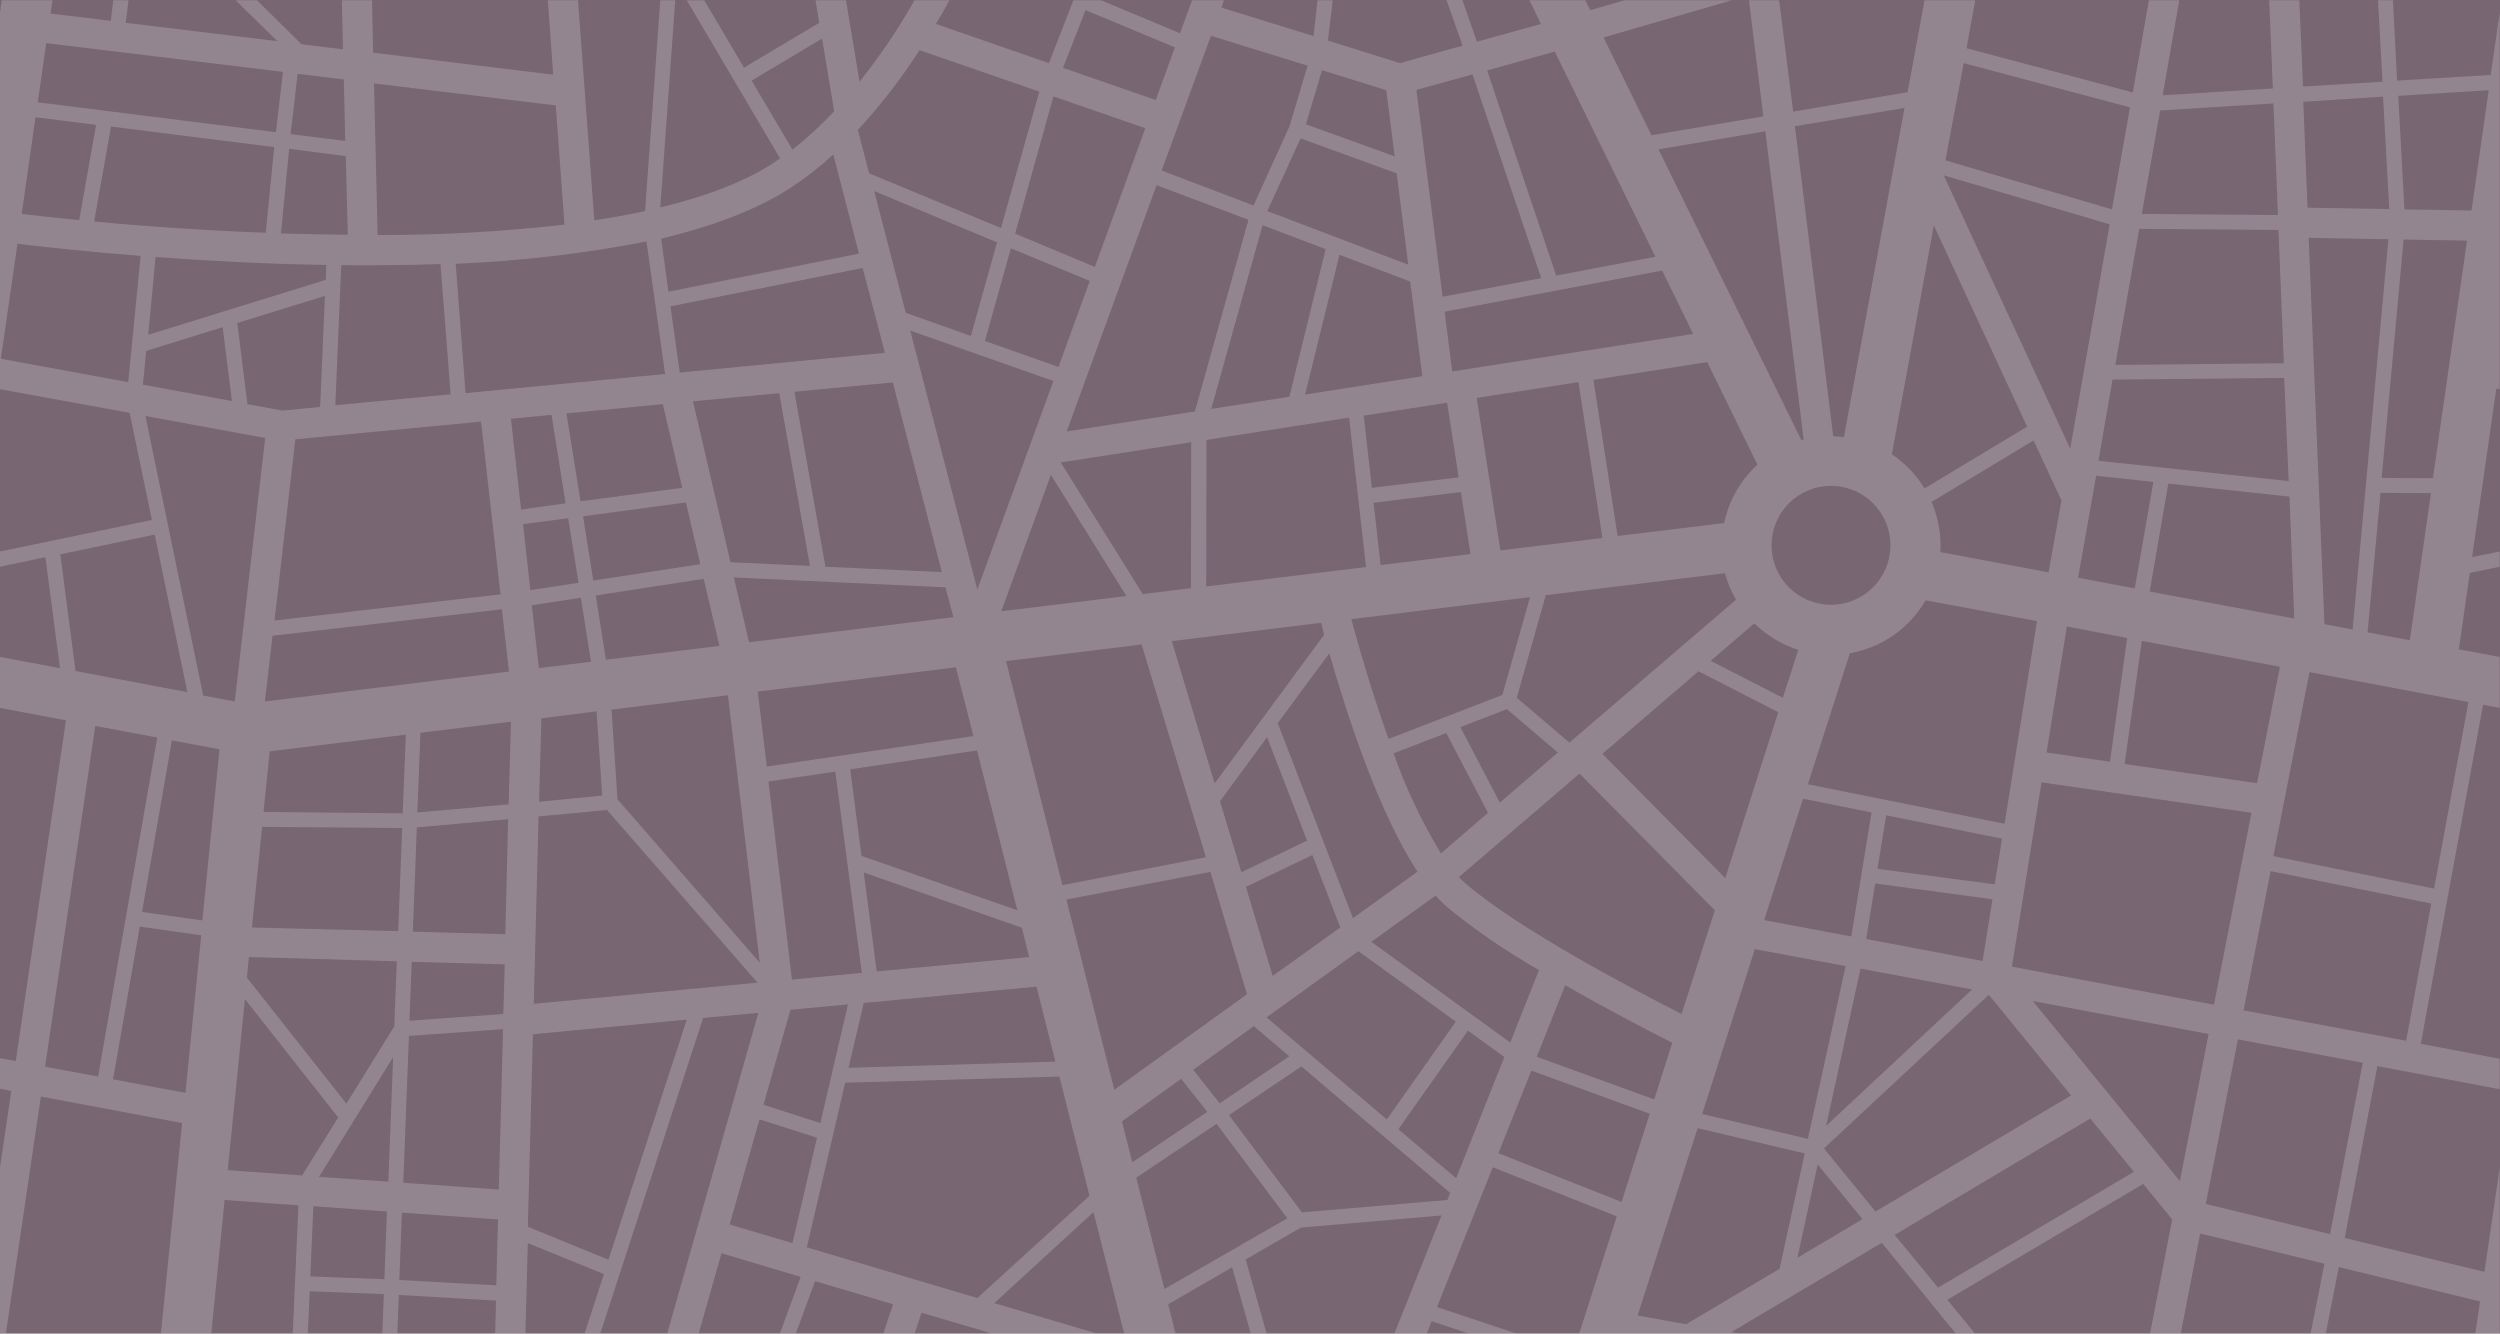 <svg xmlns="http://www.w3.org/2000/svg" xmlns:xlink="http://www.w3.org/1999/xlink" width="375" height="200.042" viewBox="0 0 375 200.042">
  <rect x="0" y="0" width="375" height="200.042" fill="#808080" stroke="none"/>
  <defs>
    <clipPath id="clip-path">
      <rect width="375" height="200.042" fill="none"/>
    </clipPath>
    <clipPath id="clip-path-2">
      <path id="Path_116" data-name="Path 116" d="M298.233,364.332l25.11,4.9-1.014,5.707h4.565l10.949-62.437,2.536,62.437H344.9l-.845-21.052,11.5-.338,1.184,21.39h2.24L357.8,353.51l17.2-.465v-4.481l-14.161.38-1.1-7.567,15.26.465V339.6l-15.6-.465-2.114-14.669,9.215-10.146,8.455,5.369v-2.705l-6.933-4.4,6.933-7.651V301.6l-18.135,20.037c-.972-5.538-3.382-19.657-4.4-25.617L375,299.866V295.3l-11.245-1.945,2.663-16.782c3,.634,5.876,1.226,8.581,1.776v-4.608l-6.425-1.31L375,264.273v-7.313l-11.329,14.457L349,268.373l6.256-43.879,19.7,3.551v-7.609l-2.071-.38,2.071-14.161V175.035l-2.283,15.641L351.708,185.6c1.057-5.538,3.847-20.206,4.9-25.786l18.346,3.466v-4.565l-11.836-2.24,9.342-50.854,2.494.465V98.437l-6.13-1.141,1.649-11.456,4.481-.93V82.627l-4.143.845,3.635-25.279.507.085V1.8L373.6,11.145l-14.034.845L358.936-.058H356.7l.676,12.217-11.921.719L344.9-.058h-4.523l.55,13.231L324.4,14.188,326.894-.058h-4.565l-2.41,13.823L294.978,7.129l1.31-7.186h-7.609l-2.536,13.781L268.98,16.64l-2.114-16.7h-4.523L264.5,17.359l-16.782,2.832L240.531,5.522c4.27-1.226,11.456-3.34,19.234-5.58H243.659l-5.115,1.48-.761-1.48h-8.37l1.733,3.551c-2.621.719-6.13,1.691-9.6,2.663-.55-1.522-1.31-3.762-2.2-6.256h-2.367l2.41,6.848c-4.185,1.141-7.905,2.2-9.385,2.621L199.188,5.987l.719-6.045h-2.283l-.592,5.369-13.823-4.27.38-1.1h-4.777L177,4.888,165.159-.058h-4.143l-3.678,9.427L140.387,3.493q1.078-1.775,2.029-3.551h-5.242a93.528,93.528,0,0,1-8.243,12.217L126.9-.058h-4.565l.55,3.382L111.6,10.045l-5.96-10.1h-2.621L117.01,23.657c-.338.211-.676.465-.972.676-4.481,2.917-10.314,5.073-16.994,6.679l2.24-31.07h-2.24l-2.283,31.62c-2.452.55-4.988.972-7.609,1.395L86.7-.058H82.178l.8,11.16L55.969,7.8,55.8-.058H51.277L51.446,7.3l-6.214-.761L38.553-.058H35.34L41.6,6.072,18.854,3.324l.423-3.382H16.994l-.38,3.086-9.046-1.1.3-1.987H.254L0,1.8V58.278l19.445,3.551,3.34,16.064L0,82.627V84.91l6.806-1.437L9,100.128,0,98.437v7.651l9.892,1.86L2.367,159.056,0,158.633V163.2l1.691.338L0,175.035v30.859l6.13-41.512,21.179,3.974-5.622,55.969L0,220.436v7.609L19.91,231.6,0,256.959v7.271l19.741-25.194L14.33,276.7,0,273.742v4.608c5.791,1.184,10.653,2.2,13.7,2.832l-2.283,16.064L0,295.3v4.565l1.353.254L0,301.557v3.34l3.974-4.4,6.806,1.184L7.863,321.975,0,316.986v2.663l7.525,4.777-2.2,15.3L0,339.56v2.24l4.988.169-.93,6.425L0,348.522V353l3.424-.085L.254,374.9H7.82l3.086-21.643,8.581,1.141-2.536,20.5h2.283l1.733-14.035L35.34,374.9h3.213l-17.2-16.867.423-3.34L50.9,358.583l.38,16.317H55.8l-.38-15.725,25.871,3.466.888,12.259H86.7l-.465-6.3,13.443-2.283-.634,8.624h2.24l.169-2.579,1.522,2.579H105.6l-3.847-6.552.169-2.452,18.389-3.128,2.029,12.132H126.9L120.561,336.9l32.043,2.452c-3.509,10.737-8.666,23.926-15.43,35.593h5.242a167.767,167.767,0,0,0,7.4-15.218l14.88,5.707-3.72,9.511h4.143l-1.48-.634,7.482-19.149,13.7,3.213-6,16.529h4.777L195,343.534l6.214-.761-3.593,32.169h2.283l1.437-12.851,10.188-2.79,5.5,15.641h2.367c-2.114-5.96-4.735-13.443-5.707-16.233l6.848-1.86,8.877,18.093h8.37l-3.8-7.778,29.844-9.258-1.649,11.667L243.659,374.9h16.106c.845-.254,1.649-.465,2.494-.719l.085.719h4.523l-.254-1.987c9.173-2.663,18.219-5.284,23.63-6.89l-1.649,8.877H296.2Zm-4.058-19.445-23.5-3.213,2.367-16.613,24.011,4.1Zm-50.262-29.337,1.606-9.131,24.983,4.692-1.268,8.75ZM268.6,324.3l-1.015,7.1-16.529-2.367,1.649-7.4Zm-83.4-8.877-11.075-.3,1.691-9.554L185.2,310.1a17.779,17.779,0,0,0-.211,2.621A11.51,11.51,0,0,0,185.2,315.422Zm3.424,7.609a15.018,15.018,0,0,0,1.987,2.029l-8.455,11.118-7.99-13.569Zm-.592-19.868-21.348-10.272,23.208-8.5,3.509,13.992A16.541,16.541,0,0,0,188.028,303.163Zm-148.081-23.8,2.748-6.172,34.156-8.159L71.99,282.069Zm30.944,7.144-2.283,11.71L60.281,296.1l.592-10.441ZM23.334,38.453c7.567.55,16.4,1.057,25.617,1.184l-.085,2.24L22.235,50.12Zm-9.215-5.326L16.655,18.88l24.476,3.086c-.254,2.663-.93,9.342-1.268,12.851C30.056,34.437,21.094,33.8,14.119,33.126ZM72.159,63.14l2.917,25.913c-6.679.761-26.759,3.086-33.9,3.931L44.3,65.8ZM48.74,44.286l-.719,16.655-5.665.55-5.242-.972L35.594,48.344ZM75.287,91.293l1.057,9.342-36.608,4.481,1.141-9.85ZM229.5,89.476l-4.143,14.669-17.078,6.595c-2.494-6.975-4.481-13.823-5.58-17.966ZM206.037,75.314l13.1-1.606,1.437,9.3-13.485,1.649Zm65.142,95.409L255.326,167l7.9-24.729,13.612,2.536C275.871,149.376,273.461,160.409,271.179,170.723Zm7.9-25.533,16.74,3.128-21.9,20.46Zm-149.518,5.157,25.913-2.452,2.832,11.245-31.028.93Zm0-19.572,23.715,8.285,1.1,4.4-22.869,2.156Zm117.9,36.185-4.227,13.231-18.473-7.313,4.946-12.386Zm-16.951-8.539,4.27-10.737c6.341,3.635,12.513,6.848,16.064,8.624l-2.705,8.5Zm-12.09,18.219-8.666-7.355,10.441-14.8,5.453,3.974Zm-.888,2.2-.423,1.057-21.813,1.86-10.949-14.584,10.864-7.313Zm-24.434,3.8-18.431,10.61-4.227-16.7,12.048-8.074C184.478,171.146,190.9,179.685,193.1,182.644ZM182.956,165.4c-.93-1.184-2.705-3.424-3.974-5.03l9.089-6.552,5.326,4.523Zm-1.86,1.268-11.245,7.567-1.564-6.13,8.877-6.383Zm-12.132,34.579-19.826-5.876,14.88-13.654ZM146.6,194.607,121.026,187l5.749-24.687,32.127-.93,4.523,17.881Zm-27.815-47.768-3.509-29.718,10.019-1.48,3.974,30.183Zm-.211,4.523,8.624-.8-4.143,17.8-8.539-2.748Zm3.974,19.192-3.678,15.81-9.427-2.79,4.481-15.768ZM120.1,191.437l-12.174,33.142-9.046-3.762,9.342-32.93Zm2.156.634,11.709,3.466-5.03,15.049c-3.34-1.014-9.554-2.959-12.09-3.762Zm10.23,22.066c2.283.8,6.256,2.2,10.949,3.847l-7.4,16.951-10.061-1.184Zm.676-2.156,5.073-15.176,17.374,5.157-4.185,16.4Zm24.6-9.342,12.428,3.72,5.157,20.418-21.813-7.651Zm17.459-7.1,9.6-5.538,4.692,16.74-12.259-3.128Zm11.625-6.721,8.285-4.777,21.094-1.818L204.9,210.586l-12.809-3.255Zm27.9,9.258,10.1,3.382-3.635,13.4-11.921-3.044Zm.8-2.114,8.37-20.967,18.6,7.355-6.552,20.418Zm27.773,8.455,18.854,3.382-15.81,26.378-9.723-8.835Zm2.325-7.186,9-28.111,16.064,3.8c-1.606,7.4-3.086,14.077-3.762,17.29l-14.034,8.328Zm27.012-22.658,6.721,8.2-9.765,5.791ZM252.24,152c-7.482-3.8-24.476-12.766-32.3-19.488a12.974,12.974,0,0,1-1.1-1.057l18.093-15.514,20.291,20.5Zm-27.266-31.7-5.918-11.329,6.975-2.705,7.651,6.51Zm-1.775,1.522-7.06,6.087a80.059,80.059,0,0,1-7.1-15.007l7.9-3.044Zm-6.172,14.119a101.1,101.1,0,0,0,13.823,9.469l-4.312,10.864L205.7,141.175l9.638-6.933A21.259,21.259,0,0,0,217.027,135.933Zm1.353,17.2-10.357,14.669-18.05-15.3,13.781-9.934ZM190.9,146.29l-4.016-13.358,9.976-4.777,4.185,10.864Zm-4.692-15.556L183,120.081l7.06-9.6,6,15.514Zm.845,18.3-19.91,14.33-7.186-28.534,21.6-4.143Zm-27.689-16.359-8.454-33.607,20.333-2.494,9.638,31.916ZM152.6,136.44l-23.377-8.159L127.536,115.3l19.023-2.832Zm-37.58-21.559-1.353-11.245L143.389,100l2.621,10.315ZM112.36,96.239l-2.283-9.723L141.824,88l1.184,4.481Zm1.606,48.064L92.619,119.785l-.888-13.443,17.459-2.156ZM90.886,98.86l-1.522-9.638c6.045-.93,12.851-1.987,16.19-2.494l2.367,10.061Zm-1.4,7.736.845,12.64-9.469.93.338-12.513Zm1.564,14.8L113.629,147.3l-33.564,3.17.719-28.111C83.827,122.11,89.28,121.56,91.055,121.391Zm22.7,30.436L95.24,216.97l-9.089-5.115,19.319-59.266ZM97.607,225.17l23.165,9.68-2.579,7.736L95.578,232.23Zm12.344.3L116,208.98l12.174,3.762-5.96,17.839Zm15.218,10.4,10.23,1.226-2.325,15.176-10.864-7.44Zm12.6.55,7.778-17.712c6.13,2.156,13.147,4.608,19.192,6.721L157.93,260.13l-8.624,3.3-14.2-9.765Zm34.241,23.123,3.8,13.654-16.021,6.679-7.313-12.851Zm-11.583-.38,6.468-33.015c3.678,1.268,6.89,2.409,9.173,3.213l5.5,21.728Zm18.093-50.6,25.025,6.383-6.468,8.539-13.823,3.931Zm27.435,7.017,23.63,6.045-26.336,13.4-4.185-10.357Zm17.416-.211,3.593-13.231,8.328,2.79-4.016,12.47Zm12.513,12.344,21.136,19.149-1.564,3c-10.695-2.071-20.079-3.847-25.11-4.819Zm12.174,7.99,16.486-27.477,11.414,2.071-17.924,34.494Zm30.267-25.025,3.635.676-7.1,42.23c-5.707-1.1-11.54-2.24-17.12-3.3Zm1.268,28.449,18.515,4.439-2.24,14.077c-5.58-1.057-12.048-2.325-18.769-3.593Zm2.79,20.5,12.555,2.41-5.58,23.25L279,283.168Zm14.8,2.832,11.752,2.24-4.354,23.63L291.6,285.7Zm.888-4.4L300.3,243.9l12.259.972L309.731,260.3C306.983,259.749,302.925,258.989,298.064,258.059Zm2.579-16.4,1.522-9.469,12.428,1.733-1.606,8.75Zm1.86-11.71,2.283-14.5,12.724,2.283-2.579,13.95Zm-4.058,11.371-18.473-4.4L284.2,211.77l18.431,3.3Zm-38.764-41.6,22.574-13.4,16.7,20.46ZM284.2,185.138l29.337-17.459,6.552,7.99-29.379,17.374Zm-2.875-3.509-7.736-9.469,24.729-23.039,12.344,15.091Zm17.881-49.078-17.585-2.325c.55-3.34,1.057-6.425,1.31-8.032L300.3,125.7Zm-.338,2.24-1.48,9.258-17.459-3.3c.338-2.029.845-5.157,1.353-8.328Zm-21.179,5.58-13.062-2.452L270.46,119.7l10.272,2.071Zm-18.9-8.75-18.431-18.642,14.415-12.386,11.963,6.13Zm-23.377-20.333-7.9-6.721,4.354-15.387,26.885-3.3a16.428,16.428,0,0,0,1.649,3.974Zm-10.357-28.83-3.551-22.869,15.26-2.367L240.362,80.6Zm-12.428,48.191-9.68,6.975-11.287-29.253L199.4,97.888C201.978,106.934,206.755,121.73,212.631,130.649Zm-30.436-13.231L175.769,96.07l22.4-2.748c.127.55.3,1.141.465,1.775Zm-3.551-29.295-7.229.888-12.3-19.741,19.572-3.044Zm-9.68,1.184-18.769,2.283,7.44-20.46ZM146.6,88.334,136.54,49.486l21.474,7.567Zm-5.326-2.621-17.459-.8-4.65-26.251,14.753-1.395Zm-19.784-.93-11.921-.55L103.948,60.1l12.935-1.226Zm-16.444-.254L88.984,86.981l-1.522-9.638,15.429-2.071Zm-16.4,14.626-7.82.972L79.768,90.7c1.733-.254,4.4-.676,7.355-1.141ZM79.937,155.04l23.081-2.2L91.266,188.858l-12.09-4.946ZM90.59,191.014l-6.552,20.122-5.5-.888.634-23.884Zm-7.271,22.278-5.284,16.233.423-17.036C80.064,212.742,82.051,213.081,83.319,213.292Zm2.114.761,9.173,5.157-9.723,34.241-7.4-3.551.338-12.47Zm9.554,20.375,22.489,10.315-7.017,21.009L89.026,255.438Zm26.463,12.6L146.77,264.4l-21.813,8.328-10.441-5.03Zm2.832,33.691,19.995,9.638-5.2,9.723-17.754-3.847Zm6.256-5.284,19.826-7.567,7.355,12.893-8.666,3.593Zm45.908-.042,2.917,10.484-15.472,5.665-12.132-5.876Zm-2.325-16.655,8.5-3.255,6.721,26.674-7.9,2.875Zm9.723-29.126,13.274-3.762,12.724,31.408-17.628,5.5Zm20.249,7.482,24.983-12.724-13.316,41.554Zm24.856,12.259,21.39,4.1-4.1,23.123L221.8,271.628Zm20.925,32.55,24.1,4.861-1.86,13.147-23.292-12.048Zm.761-4.439,4.1-23.165,23.25,4.481L274.6,282.323Zm27.773,10.188,25.364,5.115-2.494,13.612-24.856-4.9Zm28.238,30.775,10.864,1.395-3.382,17.289-10.695-1.353Zm.423-2.2,4.988-27.139,11.118,1.9-5.2,26.632Zm5.791-31.578,3.382-18.473c3.509.719,9.3,1.944,16.148,3.34l-4.016,17.755Zm4.227-22.87,4.185-22.827,26.843,3.762-3.551,24.772Zm3.34-51.15-18.093-3.255L292.1,194.861l29.379-17.374,4.354,5.326Zm9.6-25.7,18.642,4.523c-1.057,5.242-3.72,18.811-5.03,25.363l-18.769-3.382Zm-3.044-7.863-22.066-27.012L331.29,155Zm-25.194-32.169,4.439-27.646,31.493,4.565L332.093,150.6ZM318.693,114.5l2.579-18.473,20.714,3.889-3.424,17.459Zm1.522-26.336-8.5-1.606,2.705-15.3,8.581.93Zm-1.141,7.44c-.719,5.157-1.987,14.33-2.579,18.558l-9.511-1.395,3.044-18.9Zm-11.794-9.85-16.233-3.044c0-.338.042-.634.042-.972a16.969,16.969,0,0,0-1.353-6.552l15.3-9.215,4.185,9Zm-1.733,7.313-4.861,30.394-29.506-5.918,6.3-19.657a16.427,16.427,0,0,0,11.371-7.947Zm-30.9-2.452a8.92,8.92,0,1,1,8.919-8.92A8.921,8.921,0,0,1,274.645,90.617Zm-4.9,6.764-2.325,7.186-10.822-5.538,6.552-5.622A16.742,16.742,0,0,0,269.741,97.381ZM258.624,78.358,242.645,80.3l-3.635-23.419,17.078-2.663,7.524,15.387A16.439,16.439,0,0,0,258.624,78.358ZM217.831,55.615l-1.141-8.962,32.634-6.172,4.65,9.511Zm-.761,4.692,1.733,11.2-13.02,1.564-1.226-10.822ZM204.9,84.952l-23.969,2.917.042-21.982,21.39-3.34ZM181.688,61.237l7.694-27.562,9.469,3.593L193.4,59.42Zm-2.452.38-19.234,3,13.485-36.946,13.781,5.2Zm-20.46-6.679L147.743,51.05l3.889-13.908,11.836,4.9Zm-13.147-4.65-9.765-3.466L131.13,28.561l18.431,7.694Zm-12.893,2.536-30.774,2.959-1.395-9.934L129.4,40.1ZM102.342,73.074,87.081,75.1,84.968,61.914l14.457-1.395Zm-17.12,4.565,1.564,9.68-7.229,1.1-1.1-9.892Zm-7.06-1.31L76.64,62.717l6.087-.592L84.841,75.4ZM76.64,108.16,76.3,120.546c-3.593.338-10.78.972-13.7,1.226l.465-11.963Zm-18.6,73.47-.38,10.145c-2.536-.085-8.581-.3-11.118-.423l.465-10.526Zm-10.188-5.2L58.97,158.464l-.719,18.684Zm9.723,17.585-.465,12.048c-3.678-.719-7.482-1.48-11.118-2.2l.465-10.272Zm-.634,14.33-1.86,15.091-11.752-3.044L45.7,206.148Zm-.634,23.546,6.552,1.649-.676,8.92L55.377,239.2Zm.3-2.24,2.579-20.883,5.5,1.1L63.071,231.3Zm10.23-19.361,7.144,1.4-.93,36.016-8.666-4.185Zm-7.482-3.762.465-12.386c2.917.169,10.737.634,14.584.845l-.38,14.415C71.06,208.811,65.522,207.712,59.351,206.528ZM59.9,191.9l.38-10.1L74.7,182.813l-.254,9.892Zm.592-14.584.845-22.024,14.119-1.015-.634,24.053Zm.93-24.307.338-8.835,13.95.38L75.5,152Zm.507-13.358.592-15.641,13.7-1.226-.423,17.247ZM40.455,112.6,60.873,110.1,60.408,121.9l-20.883-.211Zm19.868,11.5-.592,15.472-21.939-.55,1.522-15.091Zm-.8,19.995-.38,9.765-7.186,11.583-14.922-18.9.3-3.086Zm-8.793,23.419-5.411,8.708-11.16-.8,2.579-25.659ZM44.767,180.7l-1.015,22.743c-4.9-.972-9.3-1.818-12.174-2.41L33.691,179.9ZM30.352,137.962l-9.046-1.268,4.481-25.744L32.93,112.3Zm.972,65.353,12.174,2.41-4.312,25.7L29,226.523Zm11.667,19.276,11.836,3.086L53.306,238.19l-11.963-5.749Zm11.371,24.434,24.264,11.71-1.1,3.847-33.691,8.032ZM80.7,259.707l11.921,5.749L87.377,283.38l-13.147-1.1Zm16.021,7.736,10.272,4.946L99.467,303.8l-12.935-1.353Zm17.839,40.2-1.1,5.749-29.929-.845,2.325-7.9Zm-12.851-3.635,7.355-30.648,11.033,5.326L114.981,305.4Zm19.192-5.538,31.874,6.891-1.141,9.131-33.607-.972Zm20.46,2.114,4.946-9.215,11.075,5.326-3.931,6.51Zm13.739,4.27,4.354-7.144,14.2,6.848-1.86,10.484-17.924-.507Zm46.246-1.057a8.919,8.919,0,1,1-8.92,8.919A8.921,8.921,0,0,1,201.344,303.8Zm4.481-6.848a15.725,15.725,0,0,0-4.481-.634h-.676l-7.947-31.409,17.924-5.58,4.016,9.934Zm14.584-21.01,25.025,5.073-.38,2.2L214.66,303.163a17.522,17.522,0,0,0-2.2-2.494Zm24.1,10.314-5.03,28.534-21.813-3.72a15.814,15.814,0,0,0-1.818-5.96Zm6,34.96-1.691,7.482-20.037-2.875,3.847-7.609ZM245.9,304.178l2.494-13.992,23.377,12.09-.93,6.637Zm51.953,20.544-24.18-4.143,2.41-16.909,24.729,4.861Zm11.5,37.158-10.314-2.029,4.016-21.9,10.653,1.353ZM324.1,364.8l-10.357-2.029,6.552-33.691,9.68,2.156Zm6.3-35.8-9.638-2.114,6.848-35.129,9.046,1.564Zm28.111,19.953-14.669.423-.38-9.68,11.879-13.1C356.062,331.7,357.8,343.83,358.514,348.945Zm-3.593-25.237-11.583,12.766L341.6,294.117l8.454,1.437Zm7.06-48.022L359.275,292.6l-28.661-4.9,3.974-17.712C343.084,271.755,352.891,273.784,361.98,275.686Zm-13.57-35.213-26.758-3.72,3.255-17.67,25.913,4.65Zm8.835-23.25-11.414-2.029,2.325-11.794,11.2,2.24Zm11.2,2.029-9-1.606,2.156-11.583,8.539,1.733ZM372,195.115l-1.522,10.441-21.855-4.4,2.2-11.2Zm-22.489-10.1-18.642-4.523,4.819-24.687,18.727,3.509Zm11.414-29-24.391-4.565,4.058-20.883,24.1,4.861ZM373.309,13.427l-2.579,18.05-10.061-.169-.93-17.036Zm-12.766,22.4,9.511.169-5.115,35.636-7.694-.042Zm-3.466,38,7.567.042-3.17,22.066-6.341-1.184Zm-4.185,20.5-4.227-.8L346.3,35.578l11.963.211ZM357.457,14.4l.93,16.867-12.259-.211-.634-15.894ZM346.424,100.72l23.842,4.481-5.157,27.984-24.1-4.861Zm-2.283-8.032L322.455,88.63c.845-4.9,2.283-13.274,2.79-16.19l18.177,1.945ZM343.3,72.059l-28.534-3.044,2.114-12.174,25.744-.254ZM324.019,16.471l16.994-1.057.676,16.74-20.418-.169Zm-3.128,17.754,20.883.169.8,19.995-25.279.254ZM294.555,9.369,319.5,16.006l-2.705,15.3-24.983-7.355Zm21.9,24.18L310.534,67.2l-18.98-41Zm-26.378.169L304.067,63.9l-15.387,9.258a16.663,16.663,0,0,0-4.9-5.115Zm-4.4-17.628-9.089,49.374c-.55-.042-1.057-.085-1.606-.127l-5.749-46.5ZM264.8,19.6l5.749,46.246a1,1,0,0,1-.338.085L248.774,22.3ZM233.218,7.636,248.309,38.41l-14.88,2.832L223.072,10.468ZM220.874,11.06c2.156,6.341,8.581,25.533,10.314,30.563l-14.8,2.79-3.931-31.028ZM213.35,56.334l-17.585,2.748,5.157-20.967,10.61,4.016Zm-2.114-16.74L190.1,31.562l4.988-10.906L209.5,25.9ZM198.3,10.426l9.638,3,1.268,9.934-13.316-4.819ZM181.645,5.269l14.5,4.481L193.439,18.8l-5.411,11.921-13.781-5.242ZM162.834,1.422,176.234,7l-2.875,7.9-13.908-4.819Zm-4.819,12.935L171.8,19.134l-7.567,20.8-11.963-4.988ZM137.935,7.425,155.9,13.639,150.152,34.1l-19.784-8.2-1.691-6.51A87.382,87.382,0,0,0,137.935,7.425ZM112.741,11.99l10.568-6.3L125.127,16.6a56.6,56.6,0,0,1-6.256,5.749Zm5.749,16.148A49.079,49.079,0,0,0,125,23.065l3.847,14.88-28.576,5.707-1.1-7.947C106.738,33.887,113.375,31.435,118.49,28.138Zm-21.517,7.99L99.763,56,69.834,58.87l-1.48-19.4A192.464,192.464,0,0,0,96.973,36.128ZM83.361,15.71l1.31,17.881a242.061,242.061,0,0,1-28.027,1.564L56.1,12.413Zm-17.289,23.8,1.522,19.53L50.3,60.688l.888-21.009C56.1,39.721,61.084,39.678,66.072,39.509ZM44.64,10.975l6.933.845.211,9.215-8.2-1.015C43.837,17.993,44.344,13.639,44.64,10.975Zm7.229,12.344.3,11.794c-3.382-.042-6.764-.085-10.019-.211L43.372,22.22ZM6.933,6.368,42.442,10.68l-1.057,9.046L5.665,15.245ZM5.326,17.485l9.089,1.141L11.879,32.915c-3.593-.338-6.51-.676-8.624-.93ZM19.234,57.222.127,53.713,2.621,36.466c3.847.465,10.357,1.184,18.473,1.818Zm2.705-4.692L33.4,48.978,34.79,60.054,21.432,57.6Zm-.127,9.765,17.966,3.3-4.565,39.525-4.735-.888ZM9.046,83.05l14.161-2.959,4.9,23.63-16.782-3.17ZM6.764,159.9l7.525-51.107,9.3,1.733-8.877,50.854Zm10.188,1.9,4.016-22.912,9.215,1.31-2.367,23.63Zm11.033,72.5L50.3,245.039l-15.091,33.9L21.77,277.8Zm-6.848,47.979,35.3,3-.592,10.441L18.811,298.64Zm34.537,15.725-.8,13.739-9.215-.254V298.809Zm-37.2,2.917,24.941-1.987v12.428l-26.336-.719Zm13.316,50.6-20.206-2.705L14.626,327.6l19.107,2.621ZM14.964,325.356l1.057-7.229,18.811.549-.845,9.342Zm25.913,27.393-6.848-.93,1.945-21.263,7.06.972Zm2.367-23.461-7.1-.972.888-9.554,7.271.211ZM53.306,354.4l-7.947-1.057,2.156-21.39,7.313.423Zm-5.58-24.687,1.1-10.653,29.337.845.845,11.583Zm7.82,24.983L57.11,332.5l22.066,1.268,1.775,24.349Zm23.334-42.273-19.488-.55.761-13.443,21.221,5.411Zm-8.074-13.654,2.367-12.09,12.935,1.1-4.058,13.865ZM82.685,320.03l30.69.888,1.31,7.9-31.155,2.663Zm.972,13.654,31.366-2.663,1.9,11.456-32.381,3.509Zm2.41,32.677-1.184-15.852,32.761-3.551,2.283,13.612Zm34.114-31.789L117.94,321l39.652,1.141c-.845,3.424-2.283,8.666-4.27,14.965Zm45.358,28.7L150.7,357.61c.93-2.24,1.818-4.439,2.621-6.637l15.6,3.678Zm-10.653-16.529a248.189,248.189,0,0,0,7.313-24.476l9.3.254,9.131,15.556-9.469,12.47Zm31.493,7.4-12.851-3,8.793-11.583,8.116,3.34Zm4.861-13.358-7.482-3.086,8.581-11.287a15.067,15.067,0,0,0,3.509,1.733Zm4.65.423,4.4-12.09a8.5,8.5,0,0,0,1.057.042,16.346,16.346,0,0,0,5.2-.845l5.326,10.822Zm5.707,18.473,1.9-17.2,9.385-1.226,6.637,13.527Zm18.262-21.263L212.927,324.3a16.286,16.286,0,0,0,4.565-8.708l12.851,2.2Zm13.1,26.674-3.931-7.99,13.1-3.762,2.114,8.2Zm31.2-9.68-17.755,5.5-2.114-8.159,21.094-6.045Zm1.945-13.569L227.046,353l-5.918-12.048,6.594-13.02,39.567,5.707Zm.761,26.336,3.128-22.024,10.991,1.522-2.579,17.163Zm24.307-7.1-10.357,3,2.452-16.19,10.1,1.4Z" transform="translate(0 0.1)" fill="#fff"/>
    </clipPath>
  </defs>
  <g id="Scroll_Group_1" data-name="Scroll Group 1" clip-path="url(#clip-path)" style="isolation: isolate">
    <g id="map" transform="translate(0 -43)">
      <rect id="Rectangle_385" data-name="Rectangle 385" width="375" height="200" transform="translate(0 43)" fill="#652b54" opacity="0.3"/>
      <g id="Mask_Group_6" data-name="Mask Group 6" transform="translate(0 43)" opacity="0.2" clip-path="url(#clip-path-2)">
        <rect id="Rectangle_386" data-name="Rectangle 386" width="375" height="212" fill="#fff"/>
      </g>
    </g>
  </g>
</svg>
